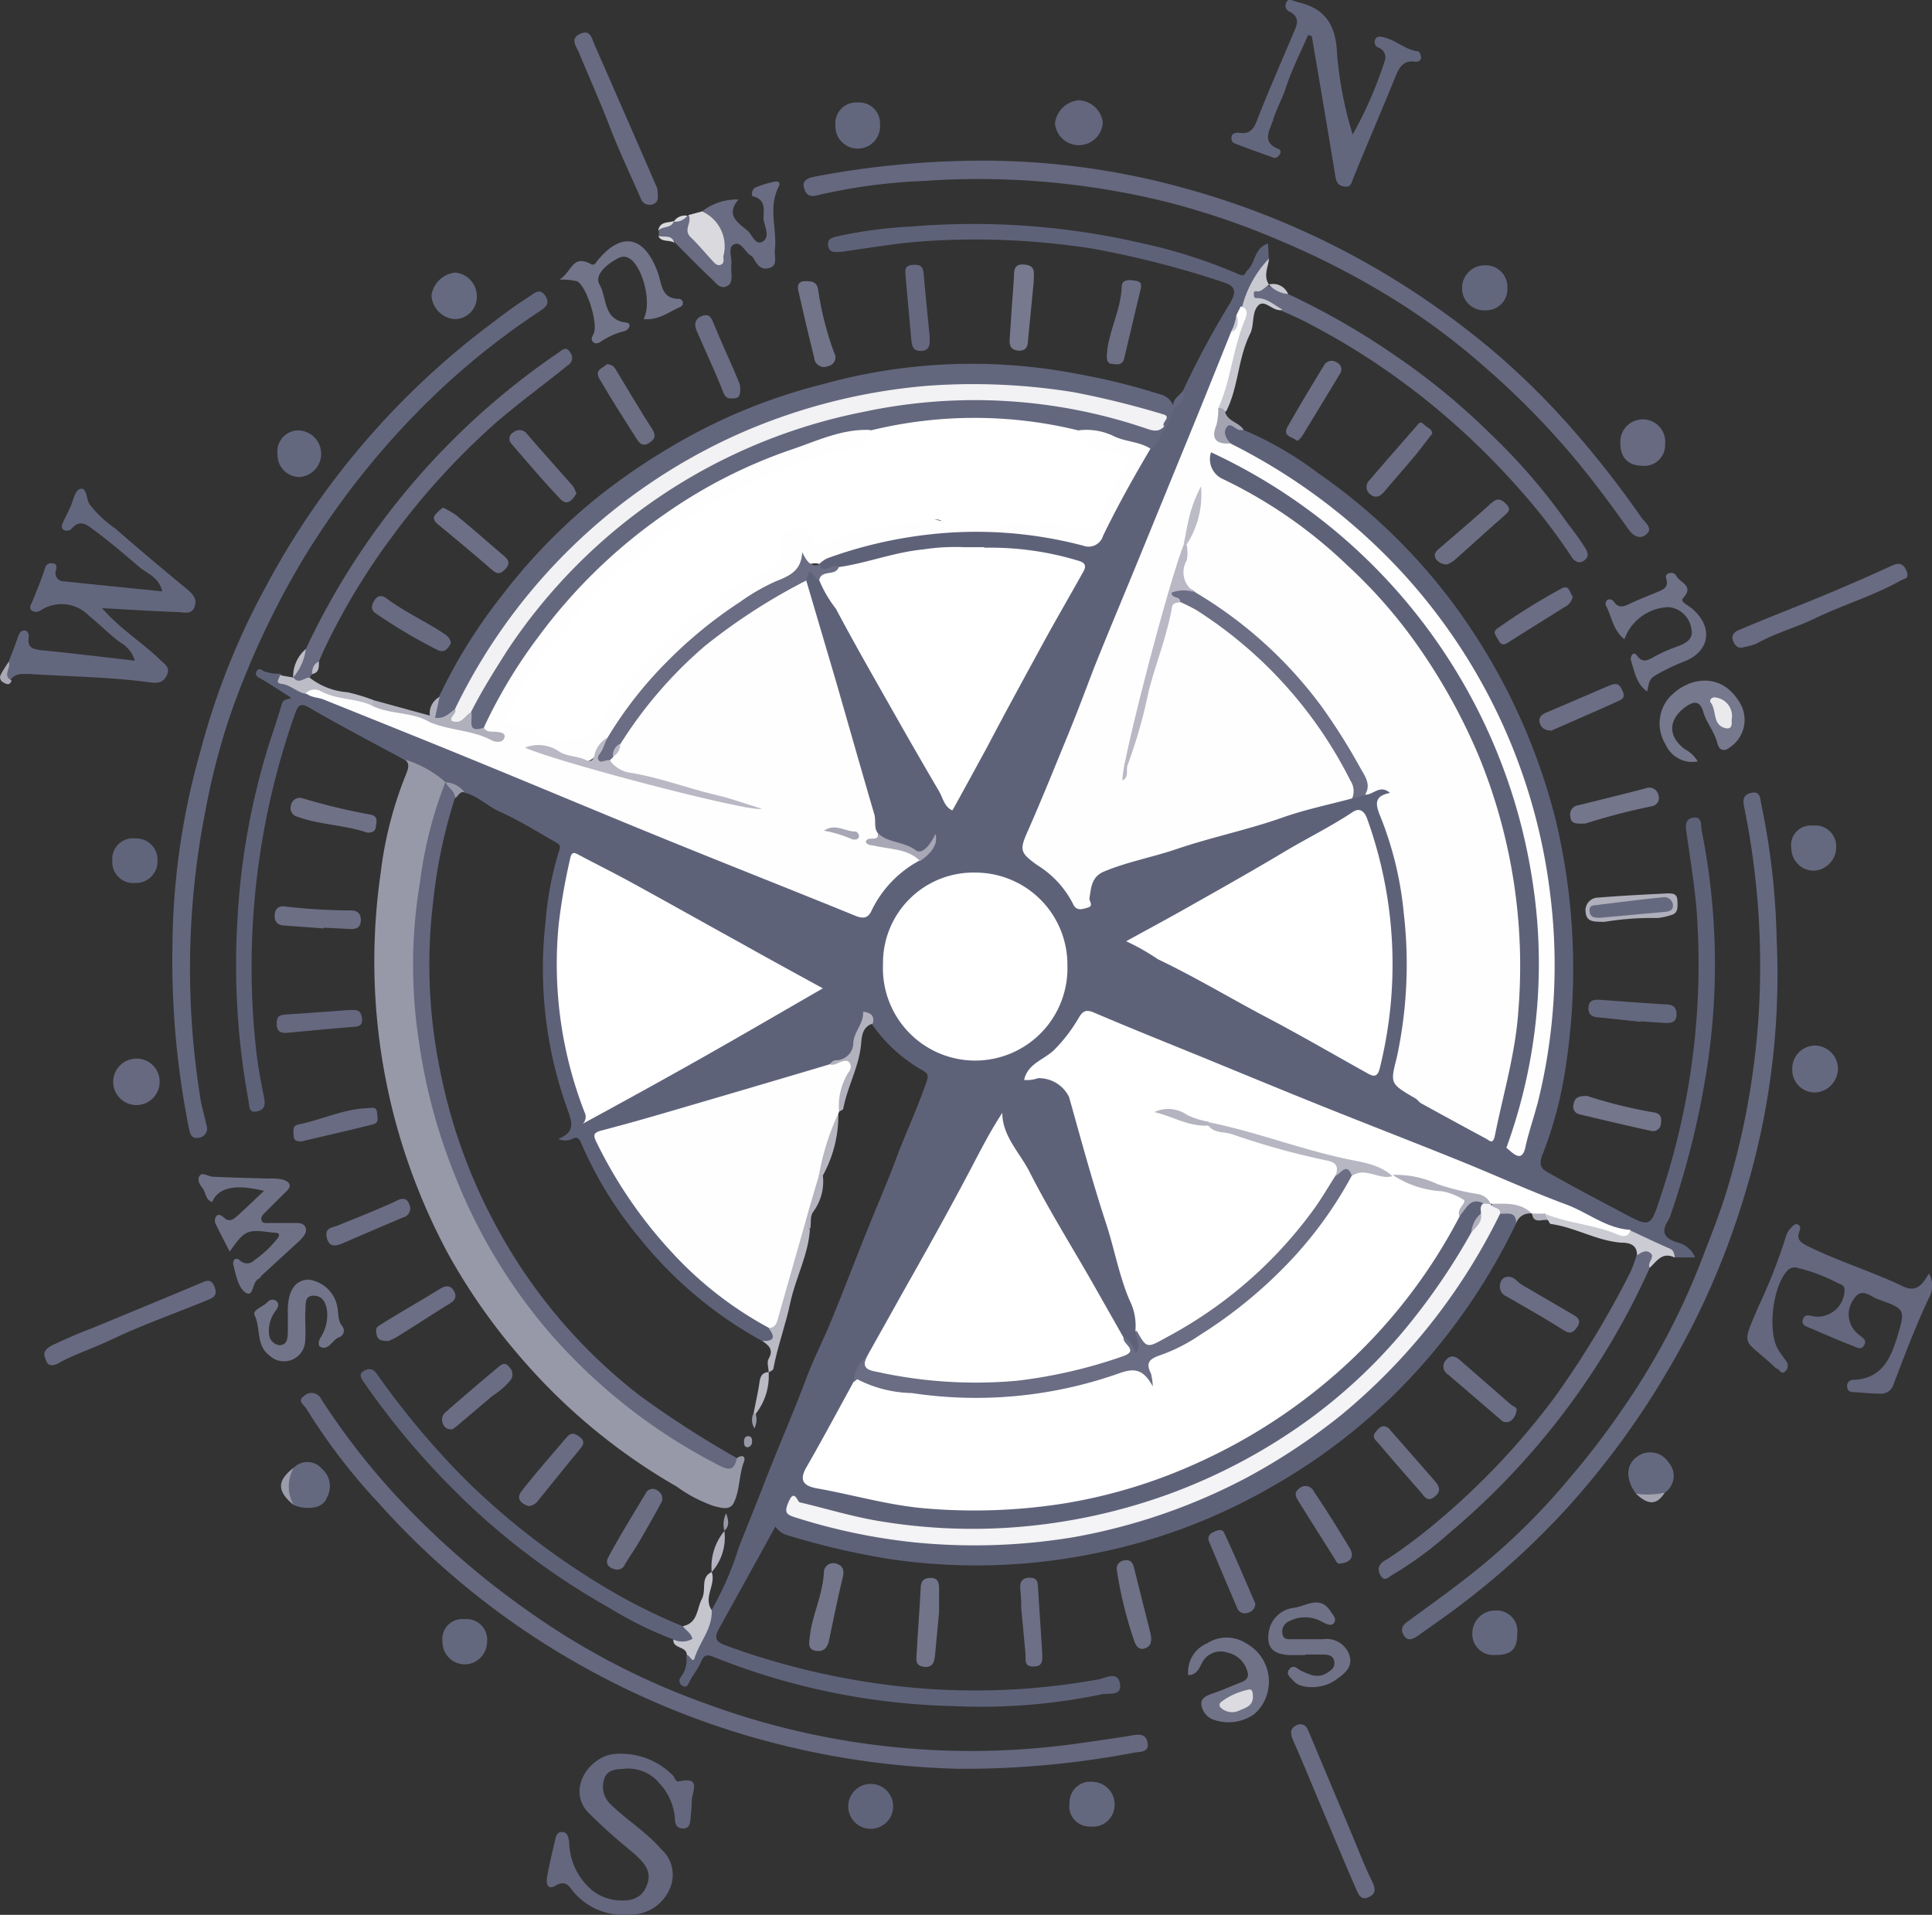 <svg xmlns="http://www.w3.org/2000/svg" viewBox="0 0 152.24 150.89"><rect x="0" y="0" width="152.24" height="150.89" fill="#333333" stroke="none"/><g id="Layer_2" data-name="Layer 2"><g id="Layer_1-2" data-name="Layer 1"><path d="M98,33.88a27.46,27.46,0,0,1,5.85,3.39A45.65,45.65,0,0,1,114.69,47.8a48.56,48.56,0,0,1,7.9,16.82,50.66,50.66,0,0,1,.77,19.54A31,31,0,0,1,121.54,91c-.39,1,.11,1.2.62,1.49,1.89,1.07,3.82,2.08,5.74,3.1,2.15,1.14,2.17,1.13,2.95-1.3a57.45,57.45,0,0,0,2.84-22.57c-.17-2-.49-4-.79-6.06-.08-.55-.14-1.1.47-1.22.8-.17.65.65.72,1a53.74,53.74,0,0,1,.34,19.22,66.33,66.33,0,0,1-2.74,10.94,2.87,2.87,0,0,1-.24.57c-.59.92-.29,1.41.71,1.73a2,2,0,0,1,1.41,1.18H132a16.71,16.71,0,0,0-3.79-1.87c-2-.28-3.67-1.5-5.51-2.23-2.43-1-4.83-2-7.26-2.93-2.79-1.08-5.53-2.27-8.3-3.38-3.54-1.43-7.11-2.78-10.62-4.3-3.23-1.4-6.54-2.61-9.76-4-.5-.22-1.12-.49-1.47.11a10.89,10.89,0,0,1-4,4c.42.39.75.12,1,.21a2.93,2.93,0,0,1,2.37,2c1,3.26,1.89,6.55,2.89,9.8a47.45,47.45,0,0,0,1.78,5.69,7.65,7.65,0,0,1,.51,2.69c0,.16,0,0,0,.12,0,.58.54,1.37-.23,1.66s-.74-.75-1.24-1c-5-7.83-9.54-16.38-9.45-17.6,0-.17-.28,0-.12,0s0,0,0,.08a7.25,7.25,0,0,1-1.17,2.42c-2,3.46-3.81,7-5.73,10.46-1,1.78-2,3.53-2.91,5.36a2.24,2.24,0,0,1-.52.69,3.5,3.5,0,0,0-1,2c-1.06,2-2.13,4-3.24,6-.82,1.45-.71,1.77.89,2a5.23,5.23,0,0,1,1,.21,32.32,32.32,0,0,0,10.94,1.47,42.44,42.44,0,0,0,14-2.5,43.49,43.49,0,0,0,16.76-10.89,45.36,45.36,0,0,0,6.55-9.06,5.8,5.8,0,0,1,.34-.52c.63-.65,1-1.92,2.29-1.07a1.56,1.56,0,0,1-.12.93,8.62,8.62,0,0,0-.77,1.66,40.26,40.26,0,0,1-5.86,8.49,43.64,43.64,0,0,1-9.79,8.22,44.3,44.3,0,0,1-16.93,6.26,51.57,51.57,0,0,1-8.32.43,41.85,41.85,0,0,1-12.77-2.21c-.13.63.3.77.74.89a38.59,38.59,0,0,0,12.25,1.92c2.28-.08,4.56.13,6.85-.16a46.45,46.45,0,0,0,10.25-2.54A45.2,45.2,0,0,0,117,97a3.18,3.18,0,0,1,1.36-1.58c.72-.09,1.43-.16,1.1,1a48.52,48.52,0,0,1-9.13,13,46.62,46.62,0,0,1-10.2,7.78,45.73,45.73,0,0,1-14.29,5.29,46.45,46.45,0,0,1-15.74.36,59.74,59.74,0,0,1-8-1.86,1.68,1.68,0,0,1-1-.7c-1.49,2.71-2.93,5.32-4.38,7.93-.38.68-.52,1.09.49,1.45a58.71,58.71,0,0,0,12,3,54.43,54.43,0,0,0,17.37-.34c.54-.1,1.49-.68,1.67.34s-.89.72-1.43.84a46.49,46.49,0,0,1-11.65.93,54,54,0,0,1-18.9-3.86c-.41-.17-.75-.28-1,.31s-.64,1.05-.93,1.6c-.12.23-.18.5-.5.38a.45.45,0,0,1-.18-.73,2.21,2.21,0,0,0,.42-1.64c.88-.63,1.07-1.68,1.52-2.57.16-.32.15-.72.44-1a24.83,24.83,0,0,0,2.18-5c.58-1.48,1.2-3,1.77-4.45,1.14-3,2.44-5.92,3.57-8.93.59-1.57,1.37-3.06,2-4.62,1.09-2.66,2.1-5.35,3.19-8,.68-1.67,1.4-3.33,2-5,.75-1.91,1.61-3.79,2.28-5.74.16-.46.06-.62-.34-.85a12.18,12.18,0,0,1-4-3.66c-.14-.17-.25-.74-.5-.23-.17.35-.54.6-.54,1.06,0,1.61-1,2.3-2.42,2.63-2.47,1-5.1,1.47-7.61,2.33-2.23.76-4.56,1.21-6.77,2-.89.35-1.87.35-2.78.67-.68.23-1,.42-.54,1.3a33.36,33.36,0,0,0,12.86,13.85,1.63,1.63,0,0,1,.29.23c.26.34.53.74.23,1.11s-.61.17-.92,0a32.18,32.18,0,0,1-9.6-8.08,30.37,30.37,0,0,1-4.58-7.45c-.17-.41-.33-.55-.72-.36a1.2,1.2,0,0,1-1.09,0c1.4-.55,1.06-1.36.68-2.42A32.67,32.67,0,0,1,43,72.55,25.22,25.22,0,0,1,44.07,67c.12-.35,0-.46-.19-.58-1.48-.84-2.93-1.76-4.48-2.45-1-.44-1.74-1.26-2.8-1.51-.45-.22-.94-.35-1.39-.57a1.82,1.82,0,0,1-.31-.16,26.68,26.68,0,0,1-3-1.84c-2.48-1.35-5-2.66-7.43-4.07-.69-.41-.94-.38-1.21.39A59.89,59.89,0,0,0,20.2,82.89c.14,1.19.36,2.38.6,3.55.12.58.09,1-.56,1.14s-.58-.42-.65-.81a58.9,58.9,0,0,1-.88-14.28,56.47,56.47,0,0,1,2.23-13c.39-1.34.88-2.65,1.26-4,.13-.43.48-.35.75-.5-.77-.49-1.54-1-2.29-1.45-.22-.15-.63-.22-.45-.62s.46-.06.67,0a3.37,3.37,0,0,0,1.22.17c.6.71,1.52.86,2.28,1.29,2,.76,3.93,1.55,5.9,2.31,4.63,1.81,9.21,3.73,13.81,5.6,4,1.63,8,3.16,12,4.89,2.23,1,4.52,1.82,6.8,2.71,1.46.57,2.9,1.21,4.38,1.73.62.22,1,.19,1.36-.41a10.14,10.14,0,0,1,3.68-3.62,3.49,3.49,0,0,0,1.14-1,1.26,1.26,0,0,1-2,.28c-.74-.49-1.79-.53-2.47-1.27-1-4.09-2.43-8.08-3.54-12.16a36.34,36.34,0,0,0-1.65-5.45,7.41,7.41,0,0,1-.52-2.29c.32-1.12.32-1.12,1.44-.34,3.53,5.8,6.68,11.83,10.18,17.77a22.11,22.11,0,0,0,2.39-4.12c2.55-4.38,4.87-8.88,7.31-13.32.63-1.14.6-1.24-.66-1.61a21.1,21.1,0,0,0-6.53-.65c-.47,0-.94,0-1.41,0a25.47,25.47,0,0,0-7.9,1.13,8.54,8.54,0,0,1-1.94.38c-.54-.25-1.48.64-1.7-.58a3,3,0,0,1,2.14-1.34,34.93,34.93,0,0,1,17.84-.65c1.68.4,1.71.31,2.56-1.14a58.92,58.92,0,0,1,3.39-5.93,12.26,12.26,0,0,0,1.16-1.62c.37-.53.36-1.27.95-1.67l0,.06a4.12,4.12,0,0,0,.8-1.43,68.71,68.71,0,0,1,3.67-6.81c.57-1,.23-1.35-.59-1.6a75,75,0,0,0-10.29-2.64,59.66,59.66,0,0,0-13.42-.57c-2,.15-3.87.47-5.8.74l-.49.08c-.45,0-1,.17-1.11-.46s.42-.68.88-.79a35,35,0,0,1,5.68-.74A58.87,58.87,0,0,1,90,19.17a40.55,40.55,0,0,1,7.6,2.44c.54.25.5-.14.71-.33.64-.58.49-1.72,1.61-2.09l.06,1.18a33.76,33.76,0,0,0-1.91,3.86,4,4,0,0,1-.34.8,6.13,6.13,0,0,0-.48,1.32c-1.31,3.51-2.77,6.94-4.17,10.41L89.75,45c-1.1,2.72-2.21,5.45-3.3,8.18s-2.32,5.43-3.31,8.2a32.75,32.75,0,0,1-1.67,4c-.79,1.5-.7,1.79.63,2.74a9.32,9.32,0,0,1,2.39,2.34c.2.32.4.64.86.66.35-.16.17-.51.21-.76A3,3,0,0,1,88,67.9q6.83-1.94,13.62-4c1.57-.48,3.16-.95,4.77-1.36a8.41,8.41,0,0,0,1.11-.23,3.35,3.35,0,0,0,.94-.31c.37-.12.77-.2,1,.15s-.07.6-.3.84c-.41.41-.22.86-.06,1.28a34.48,34.48,0,0,1,1.92,14.49,22.06,22.06,0,0,1-.81,5.41c-.3.93,0,1.43.89,1.87,1.82.91,3.64,1.81,5.37,2.89.66.42,1,.43,1.18-.42a48.66,48.66,0,0,0,1.73-10.93,50.38,50.38,0,0,0-.38-8,42.42,42.42,0,0,0-2.62-9.47A43.32,43.32,0,0,0,99.34,39.71a13.88,13.88,0,0,0-2.73-1.49,2.32,2.32,0,0,1-1.52-1.84.81.81,0,0,1,.3-.89c.3-.22.54,0,.79.13a44.93,44.93,0,0,1,22.06,23.29,45.39,45.39,0,0,1,3.27,19.78,44.59,44.59,0,0,1-1.94,10.65,7.55,7.55,0,0,1-.52,1c.74.42.87-.11,1-.6a50.57,50.57,0,0,0,1.79-8,44.53,44.53,0,0,0-.43-13.92A48.27,48.27,0,0,0,117,55.08a45.74,45.74,0,0,0-8.83-11.85,41.19,41.19,0,0,0-9.42-6.89,14.39,14.39,0,0,1-2-1.24,1.8,1.8,0,0,1-.38-.49,1,1,0,0,1,.09-1.17c.36-.37.68,0,1,.15S97.84,33.8,98,33.88Z" style="fill:#5e6279"/><path d="M31.93,59.86a8.68,8.68,0,0,1,3.19,1.79,2.8,2.8,0,0,1-.2,1.59,41.17,41.17,0,0,0-1.17,21,43.12,43.12,0,0,0,17.11,27.19,34.88,34.88,0,0,0,5.47,3.47,1.54,1.54,0,0,0,1.74,0c.4-.3.72-.14.55.29-.4,1.06-.31,2.25-.81,3.25-.31.61-1,.37-1.54.24a10.91,10.91,0,0,1-2.93-1.53,47.11,47.11,0,0,1-12.09-9.93,48,48,0,0,1-5.91-8.37,49.18,49.18,0,0,1-4-9.84A48.6,48.6,0,0,1,30,68.77,30.29,30.29,0,0,1,32,61C32.18,60.54,32.3,60.2,31.93,59.86Z" style="fill:#9899a8"/><path d="M76.86,12.66A59.45,59.45,0,0,1,93.23,14.8a63.35,63.35,0,0,1,14.44,5.92,65,65,0,0,1,10.07,7,60,60,0,0,1,5.91,5.81,78.34,78.34,0,0,1,5.72,7.29c.26.36.91.8.38,1.27s-1.08.13-1.45-.41c-1.48-2.09-3-4.13-4.68-6.1a64.2,64.2,0,0,0-6.74-6.76A52.87,52.87,0,0,0,110,23.69a63.48,63.48,0,0,0-9-4.67A61.21,61.21,0,0,0,92,15.93a61.87,61.87,0,0,0-19.23-1.67,44.47,44.47,0,0,0-8.37,1.13c-.69.18-.93-.13-1.06-.65s.35-.72.8-.81A70.84,70.84,0,0,1,76.86,12.66Z" style="fill:#65687f"/><path d="M75.5,139.38a64.87,64.87,0,0,1-14.4-2,63.14,63.14,0,0,1-15.33-6.15A61.94,61.94,0,0,1,29.9,118.51,47,47,0,0,1,24.14,111c-.18-.31-.76-.6-.18-1a.85.85,0,0,1,1.36.26,55.92,55.92,0,0,0,6.86,8.63A65.85,65.85,0,0,0,41.69,127a57.37,57.37,0,0,0,13.84,7.21,60.36,60.36,0,0,0,29,3.23c1.52-.21,3-.42,4.55-.67.58-.1,1.16-.21,1.33.47.23.88-.63.79-1,.86A71.59,71.59,0,0,1,75.5,139.38Z" style="fill:#65687f"/><path d="M140,74.07a59.33,59.33,0,0,1-2.66,20.53,62.09,62.09,0,0,1-5.75,13.11A65.15,65.15,0,0,1,123.33,119a62.6,62.6,0,0,1-10,8.76l-1.62,1.15c-.36.25-.77.44-1.06,0s-.23-.77.28-1.14c2.3-1.68,4.63-3.33,6.78-5.2a52.23,52.23,0,0,0,5.81-5.9,66,66,0,0,0,4.52-5.91A55.73,55.73,0,0,0,134,99.5c.69-1.8,1.42-3.6,2-5.45a60.82,60.82,0,0,0,2.62-14.77,62.69,62.69,0,0,0-1.17-15.64c-.1-.49-.18-1,.54-1.16s.7.4.78.82A57.22,57.22,0,0,1,140,74.07Z" style="fill:#65697f"/><path d="M92.49,32.08a6,6,0,0,1-.72,1.83.77.77,0,0,1-.22-.31c-.13-.59-.63-.72-1.11-.88a47.17,47.17,0,0,0-10-2,45.43,45.43,0,0,0-24.76,5.1A43.84,43.84,0,0,0,41.07,48a46.44,46.44,0,0,0-4.58,7.26A4.44,4.44,0,0,1,36,56c-.51.46-1.13,1.17-1.76.63s.1-1.19.37-1.76a41.41,41.41,0,0,1,4.88-7.86,45.25,45.25,0,0,1,7.27-7.56,48.89,48.89,0,0,1,6-4.17,44.34,44.34,0,0,1,12.06-5,43.75,43.75,0,0,1,19.84-.86,51.76,51.76,0,0,1,6.74,1.65A1.45,1.45,0,0,1,92.49,32.08Z" style="fill:#63677e"/><path d="M13.59,74.64A57.31,57.31,0,0,1,15.8,59.17,57.77,57.77,0,0,1,21.07,46,62.72,62.72,0,0,1,38.24,25.86c1.12-.85,2.23-1.71,3.42-2.46.39-.25.92-.82,1.36,0,.35.62-.17.91-.58,1.18a58.74,58.74,0,0,0-9.55,7.89,64.13,64.13,0,0,0-8.84,11.31,66.91,66.91,0,0,0-6,12.83,55.92,55.92,0,0,0-1.87,7.31,64.33,64.33,0,0,0-.42,22.44c.1.77.35,1.53.51,2.3a.74.74,0,0,1-.66,1c-.58.08-.63-.36-.73-.79A66.83,66.83,0,0,1,13.59,74.64Z" style="fill:#63677e"/><path d="M58.07,114.9c-.21.83-.44,1.07-1.41.57a44.41,44.41,0,0,1-13.82-11,43.44,43.44,0,0,1-7.08-12.06A45.16,45.16,0,0,1,33,82a39.54,39.54,0,0,1,.1-12.52,32.6,32.6,0,0,1,2-7.85h0c.39.34,1.14.45.75,1.25A40.31,40.31,0,0,0,34.14,71a41.22,41.22,0,0,0,.5,13.15,43.19,43.19,0,0,0,4.49,12.52,42.14,42.14,0,0,0,11.19,13.23A78.17,78.17,0,0,0,58.07,114.9Z" style="fill:#64677e"/><path d="M.68,52.15c.25-.65.51-1.3.75-2,.1-.25.21-.48.5-.47s.36.33.33.56c-.11.83.36.91,1,1,2.44.23,4.87.54,7.37.82a2.51,2.51,0,0,0-1.17-1.45C8.63,50,7.87,49.21,7,48.51a3,3,0,0,0-3.74-.45.67.67,0,0,1-.7.09c-.36-.22-.1-.51,0-.77.35-.88.72-1.76,1-2.64a.48.48,0,0,1,.57-.35c.38,0,.33.32.28.56a.64.64,0,0,0,.63.86c2.54.27,5.08.52,7.75.79-.26-1.09-1.17-1.4-1.74-1.86-1.18-1-2.33-2-3.56-2.91-.6-.44-1.17-1-1.88-.13a.55.55,0,0,1-.56.07c-.29-.15-.16-.43-.06-.66.2-.45.45-.88.63-1.34s.34-1.24.78-1.26.4.79.64,1.2a8.79,8.79,0,0,0,2.05,1.94c1.87,1.64,3.78,3.23,5.7,4.82.45.38.76.75.53,1.37s-.84.41-1.28.39c-1.93-.07-3.86-.19-6-.31,1.45,1.66,3.17,2.71,4.59,4.08.37.37.8.58.52,1.2s-.75.65-1.34.57c-3.13-.43-6.29-.45-9.44-.66-.58,0-1.19-.1-1.57.51C.31,53.32.31,53.32.68,52.15Z" style="fill:#63677e"/><path d="M103.08,2.75c-.6,1.39-1.3,2.75-1.76,4.18-.29.87-.74,1.66-1,2.51s-.93,1.74.39,2.29a.26.26,0,0,1,.15.4c-.1.2-.31.36-.49.3-1-.36-2.09-.74-3.12-1.15-.2-.08-.24-.34-.2-.55s.37-.31.59-.27c.81.14,1.14-.25,1.42-1,.94-2.41,2-4.79,3-7.18.25-.6.2-1-.41-1.35a.51.51,0,0,1-.3-.71c.18-.42.49-.15.75-.11l.11.05c2.23.48,3.07,1.83,3.15,4.12a29.91,29.91,0,0,0,1.23,6.32,31.72,31.72,0,0,0,2.51-5.75.82.82,0,0,0-.51-1.11.47.47,0,0,1-.22-.64c.13-.28.43-.22.66-.16,1,.23,1.72,1,2.72,1.11.11,0,.23.34.23.52s-.23.32-.45.29c-.94-.14-1.27.44-1.58,1.2-1.08,2.67-2.23,5.31-3.32,8-.15.36-.17.72-.7.64s-.63-.38-.71-.85c-.6-3.67-1.23-7.34-1.85-11Z" style="fill:#63677e"/><path d="M152,100.35a1.93,1.93,0,0,1,0,1.92c-1.06,2.23-1.92,4.54-2.8,6.84a1,1,0,0,1-1,.71c-.7,0-1.41-.08-2.11-.12-.27,0-.51-.08-.53-.4a.47.47,0,0,1,.5-.57c2.16-.08,2.9-1.6,3.43-3.35.66-2.18.68-2.23-1.51-3-.57-.2-1.31-1-1.91,0a2,2,0,0,0,.38,2.77c.29.24.69.41.44.86s-.69.1-1,0c-1.11-.42-2.19-.91-3.28-1.37-.32-.13-.69-.25-.54-.68s.49-.3.84-.23a2.13,2.13,0,0,0,2.44-2.1c0-.4-.37-.43-.59-.55a13.18,13.18,0,0,0-3-1.14.81.81,0,0,0-.9.17c-1.16,1.19-1.6,4.79-.75,6.22.19.32.42.61.64.92a.6.6,0,0,1-.06.8c-.34.34-.46-.17-.71-.22a.23.23,0,0,1-.1-.07c-2.51-2.4-2.75-1.45-1.3-4.84a43,43,0,0,0,2.16-5.52,1.62,1.62,0,0,1,.37-.63c.12-.14.34-.34.47-.31.28.06.33.3.21.59-.23.6.07.84.61,1.12,2.43,1.21,5.05,2,7.48,3.16C151,101.89,151.46,101.26,152,100.35Z" style="fill:#64677e"/><path d="M49.13,150.89a5.1,5.1,0,0,1-4-1.89c-.3-.41-.6-.85-1.32-.43s-.79-.2-.69-.72c.17-.94.39-1.87.61-2.79.07-.31.12-.71.57-.7s.49.44.55.81a5.1,5.1,0,0,0,1.72,3.71,3.69,3.69,0,0,0,1.77.82c1.09.15,2.15.07,2.62-1.11s-.24-1.82-1-2.54a44,44,0,0,1-3.68-3.3c-1.61-1.84.23-4.41,2.18-4.54A5.76,5.76,0,0,1,53,139.88c.18.16.2.55.51.49,1.82-.4,1,.81,1,1.58,0,.46-.06.91-.1,1.37s-.12.78-.62.76-.61-.39-.61-.8a4.56,4.56,0,0,0-1.22-2.76A3.19,3.19,0,0,0,49,139.4c-.52,0-1.22.11-1.4.82a1.89,1.89,0,0,0,.5,1.94c1.27,1.25,2.81,2.18,4,3.55a2.7,2.7,0,0,1,.66,3.16,3.35,3.35,0,0,1-3,2C49.55,150.9,49.34,150.89,49.13,150.89Z" style="fill:#64677e"/><path d="M101.5,23.17a58.22,58.22,0,0,1,8.66,5,53.37,53.37,0,0,1,7.27,6,47.44,47.44,0,0,1,6.14,7.13,22.17,22.17,0,0,1,1.37,1.92c.22.41.27.64-.1.94s-.78.09-1-.27a45.63,45.63,0,0,0-4.08-5.31,59.13,59.13,0,0,0-6.19-6.07,56.56,56.56,0,0,0-10.41-7c-.69-.38-1.42-.68-2.12-1-.73-.14-1.29-.76-2.09-.7-.3,0-.38-.29-.38-.55s.09-.55.42-.46.6-.49,1-.25h0A5.61,5.61,0,0,1,101.5,23.17Z" style="fill:#676a81"/><path d="M130,99.9a58.66,58.66,0,0,1-15.85,20.95,28.7,28.7,0,0,1-4.38,3.22c-.35.19-.68.63-1,.05s0-1,.5-1.23a41.14,41.14,0,0,0,4-3,57.83,57.83,0,0,0,9.26-9.82,74.61,74.61,0,0,0,5.95-9.84,11.36,11.36,0,0,0,.47-1.27.68.68,0,0,1,1.06-.39C130.69,99,130.12,99.44,130,99.9Z" style="fill:#676a80"/><path d="M24.1,51.14A58,58,0,0,1,44,27.79c.28-.2.63-.56.94,0a.67.67,0,0,1-.2,1c-2,1.62-4.14,3.16-6.09,4.9A57.28,57.28,0,0,0,31,42.15,52.68,52.68,0,0,0,25.63,51c-.18.37-.34.75-.5,1.13s-.2.73-.54,1l-.2.28c-.43.38-.85.83-1.26,0h0A22.43,22.43,0,0,1,24.1,51.14Z" style="fill:#676a80"/><path d="M53.06,129.19a29.75,29.75,0,0,1-5.06-2.5A56.08,56.08,0,0,1,35.36,117a60.74,60.74,0,0,1-6.63-8c-.24-.34-.55-.74,0-1,.39-.21.69-.14,1,.31a64.63,64.63,0,0,0,6.85,8.19,57.91,57.91,0,0,0,9.58,7.64,45.92,45.92,0,0,0,7.62,4c.43.26,1.16.49.79,1.1S53.56,129.7,53.06,129.19Z" style="fill:#5e6279"/><path d="M18.1,98.62c-.37-.72-.73-1.39-1.06-2.09a.62.62,0,0,1,0-.7c.23-.23.45,0,.63.13.38.36.7.14,1-.12.71-.64,1.39-1.29,2.13-2-2.27-.56-3.59-.27-4.08.87-.55-.15-.48-.73-.75-1.07s-.45-.71-.23-1,.65.06,1,.08c1.45.08,2.91.1,4.36.15a5.1,5.1,0,0,1,1.11.06c.63.17.86.51.3,1L21,95.43c-.2.2-.48.42-.39.73s.5.2.76.21c.62,0,1.24,0,1.87,0,.32,0,.71,0,.84.37s-.15.69-.44,1c-1,.91-2,1.83-3,2.75-.09.09-.15.23-.25.28-.54.23-.39,1.46-1,1.11s-.79-1.4-1-2.19c-.08-.33.13-.67.48-.4a.81.81,0,0,0,1.19,0,8.47,8.47,0,0,0,1.86-1.77c.26-.43-.26-.37-.51-.4C19.47,96.85,19.28,96.94,18.1,98.62Z" style="fill:#6f7287"/><path d="M55.32,16.66a4.45,4.45,0,0,1,2.88-.94c-1.08,1.25,0,1.85.71,2.46.37.32.61,1.19,1.18.86s.23-1.08.1-1.61.36-1.65-.83-1.95c-.19,0-.14-.57.18-.71A8.57,8.57,0,0,1,61,14.32c.26-.06.55,0,.36.4-.85,1.63-.11,3.35-.3,5-.06.5.27,1.19-.44,1.4s-1-.35-1.26-.79a.62.62,0,0,0-.18-.18c-.48-.27-.76-1.14-1.32-.9s-.15,1.05-.23,1.6a4.17,4.17,0,0,0,0,.5c0,.44.13,1-.39,1.22s-.84-.29-1.14-.57c-1-.93-1.95-1.92-2.91-2.88-.27-.54-.93-.17-1.27-.55v-.4c.23-.55.91-.38,1.24-.77h0L54.16,17h.11A6.1,6.1,0,0,0,56.5,20.3c.54-1.39.39-1.94-.72-2.85C55.53,17.24,55.21,17.08,55.32,16.66Z" style="fill:#696c82"/><path d="M50.71,25.14c.66-1.18,0-3.91-1-4.7-.58-.44-1-.1-1.47.18-.64.42-1.37,1.14-1,1.8.6,1,.26,2.81,2.13,3,.38.05.28.52-.16.67a5.94,5.94,0,0,0-1.81.79c-.17.13-.46.29-.67.06s-.05-.43.06-.67c.35-.82-.58-3.76-1.33-4.11a5,5,0,0,0-1.38-.12c1-.62,1-2,2.45-1.25a.28.28,0,0,0,.42-.08,3.25,3.25,0,0,1,.23-.29c1.75-2.09,3.6-1.95,4.68,1.13.29.83.26,2,1.63,2a.33.33,0,0,1,.13.63C52.69,24.59,51.85,25.27,50.71,25.14Z" style="fill:#727489"/><path d="M128,50.37c-.94-.75-1-1.85-1.47-2.67a.43.43,0,0,1,.12-.42.39.39,0,0,1,.54.16c.4.55.83.33,1.31.1.67-.32,1.37-.58,2.05-.87.42-.18.91-.32.78-.94-.05-.21-.13-.42.12-.53a.48.48,0,0,1,.65.19c.27.54,1.45.76.51,1.76-.25.27.46.57.75.83,1.69,1.47,1.36,3.4-.69,4.16a15.68,15.68,0,0,0-1.67.77c-1,.53-1,.54-1.2,1.58-.88-.61-1-1.61-1.29-2.47a.55.55,0,0,1,.12-.45c.15-.16.3,0,.39.12.4.55.8.36,1.28.09a11.65,11.65,0,0,1,1.8-.81c.7-.26,1.4-.58,1.17-1.46a2,2,0,0,0-1.79-1.67A3.84,3.84,0,0,0,128,50.37Z" style="fill:#6f7187"/><path d="M150.28,45.12c.13.51-.24.47-.48.61-2.16,1.22-4.55,1.92-6.78,3-1.52.73-3.17,1.17-4.63,2a5.51,5.51,0,0,1-.95.26c-.47.16-.72-.11-.87-.47s0-.71.45-.87c2.32-1,4.64-1.87,6.95-2.84q2.59-1.08,5.16-2.26C149.86,44.23,150.1,44.62,150.28,45.12Z" style="fill:#686b81"/><path d="M102.34,135.88c.52-.06.64.23.78.56,1.12,2.69,2.26,5.37,3.39,8.06.53,1.25,1,2.53,1.61,3.75.26.54.34.94-.24,1.23s-.81-.11-1-.58c-1-2.27-1.92-4.53-2.88-6.8-.71-1.68-1.39-3.36-2.12-5C101.58,136.41,101.78,136.05,102.34,135.88Z" style="fill:#686b82"/><path d="M51.8,15c.11.73,0,1-.41,1.11a.73.73,0,0,1-.9-.48c-.83-1.89-1.72-3.76-2.46-5.69s-1.61-3.86-2.41-5.79c-.2-.49-.74-1.1.09-1.48s.93.38,1.15.88q2.46,5.6,4.89,11.19C51.83,14.9,51.83,15.12,51.8,15Z" style="fill:#676a81"/><path d="M4.34,107.54c-.61.16-.66-.23-.78-.53-.23-.54.18-.79.54-1,1.07-.5,2.18-1,3.28-1.4,2.78-1.16,5.56-2.29,8.33-3.46.51-.22.91-.46,1.19.24s-.1.87-.56,1.06c-2.61,1.07-5.28,2-7.84,3.24-1.23.57-2.52,1-3.71,1.62C4.61,107.45,4.41,107.51,4.34,107.54Z" style="fill:#676a81"/><path d="M24.05,104.25a10.43,10.43,0,0,1,0,1.37,1.67,1.67,0,0,1-2.82,1.19c-1.07-.79-.67-2.15-1.17-3.18-.19-.39.63-.65,1-1a.5.5,0,0,1,.77-.06c.18.22.07.46-.08.68a2.6,2.6,0,0,0-.55,1.86A.94.94,0,0,0,22,106c.61,0,.67-.5.68-1s0-1.16,0-1.74c0-1.54.57-2.37,1.58-2.43a2.63,2.63,0,0,1,2.33,2.2c.1.52,0,1,.41,1.52a.55.55,0,0,1-.29.83c-.51.2-.73.91-1.31.81-.39-.07-.33-.47-.13-.81a3.28,3.28,0,0,0,.51-2c-.07-.68-.34-1.29-1.09-1.28s-.57.75-.63,1.24a8.42,8.42,0,0,0,0,.87Z" style="fill:#727489"/><path d="M102.88,130.42c-.42,0-.83,0-1.25,0-1.38-.06-1.9-.66-1.62-2a2.26,2.26,0,0,1,2-1.73c.93-.15,2-1,2.84.28.17.29.48.53.29.88s-.63.11-.87,0a2.72,2.72,0,0,0-2.72-.08.88.88,0,0,0-.49,1c.08.46.49.39.8.4.79,0,1.58,0,2.37,0a1.9,1.9,0,0,1,2.09,1.22c.35,1-.44,1.54-1.09,2-1,.73-2.75.73-3.3.07-.23-.28-.66-.53-.32-.94s.62,0,.89.12c.69.32,1.34.66,2.11.16.33-.22.59-.41.53-.87s-.43-.54-.82-.55h-1.49Z" style="fill:#6f7187"/><path d="M133.78,60a2.3,2.3,0,0,1-2.54-1.35A3.14,3.14,0,0,1,131.5,55c1.54-1.71,4.1-2,5.48.2a2.6,2.6,0,0,1-.57,3.62c-.6.5-.95.28-1.09-.28-.23-.9-.86-1.59-1.11-2.46s-.74-.84-1.37-.39c-1.4,1-1.43,2.34-.07,3.35A2.59,2.59,0,0,1,133.78,60Z" style="fill:#76788d"/><path d="M93.63,132a2.46,2.46,0,0,1,1.49-2.51,2.84,2.84,0,0,1,3.07,0,3.43,3.43,0,0,1,.65,5.58,3.52,3.52,0,0,1-3.39.37,1.48,1.48,0,0,1-.79-1.2c0-.49.52-.67,1-.83.74-.26,1.45-.58,2.18-.86.36-.14.59-.42.47-.77a2.06,2.06,0,0,0-1.6-1.56,1.64,1.64,0,0,0-2,.83C94.49,131.48,94.27,132,93.63,132Z" style="fill:#707288"/><path d="M12.58,85.26a1.83,1.83,0,1,1-1.9-1.84A1.81,1.81,0,0,1,12.58,85.26Z" style="fill:#666980"/><path d="M144.83,84.18a1.9,1.9,0,0,1-1.72,1.9,1.77,1.77,0,0,1-1.88-1.85A1.81,1.81,0,0,1,143,82.39,1.84,1.84,0,0,1,144.83,84.18Z" style="fill:#656980"/><path d="M37.57,23.3a1.74,1.74,0,0,1-1.85,1.84A2,2,0,0,1,34,23.28a2.12,2.12,0,0,1,1.85-1.8A1.86,1.86,0,0,1,37.57,23.3Z" style="fill:#666a80"/><path d="M85,7.9A2,2,0,0,1,86.9,9.65a1.89,1.89,0,0,1-3.77.07A2.08,2.08,0,0,1,85,7.9Z" style="fill:#63667d"/><path d="M21.87,35.77a1.65,1.65,0,0,1,1.7-1.85,1.84,1.84,0,0,1,.06,3.67A1.74,1.74,0,0,1,21.87,35.77Z" style="fill:#64687f"/><path d="M125.06,86.36a37.82,37.82,0,0,0,5.34,1.31c.5.11.53.46.48.85a.62.62,0,0,1-.79.59c-1.89-.41-3.77-.86-5.66-1.31A.62.62,0,0,1,124,87C124.11,86.36,124.57,86.37,125.06,86.36Z" style="fill:#74768b"/><path d="M119.56,128.71c0,1.26-.48,1.71-1.75,1.7a1.65,1.65,0,0,1-1.79-1.74,1.79,1.79,0,0,1,1.81-1.76A1.62,1.62,0,0,1,119.56,128.71Z" style="fill:#64687e"/><path d="M127.68,34.85a1.77,1.77,0,1,1,3.53.15,1.64,1.64,0,0,1-1.85,1.7C128.24,36.68,127.66,36,127.68,34.85Z" style="fill:#676a81"/><path d="M81.45,22.29,81,26.89c0,.49-.24.79-.77.74s-.71-.36-.67-.84c.11-1.65.21-3.3.34-4.94,0-.54,0-1.1.86-1S81.47,21.43,81.45,22.29Z" style="fill:#77798e"/><path d="M74,127c-.09,1-.2,2.2-.32,3.44-.06.52-.18,1-.89.9s-.58-.59-.56-1c.09-1.74.23-3.47.32-5.21,0-.59.31-.82.86-.79s.59.46.59.89Z" style="fill:#72748a"/><path d="M124.91,64.9c-.69,0-1.12.06-1.17-.57a.73.73,0,0,1,.65-.88c1.77-.44,3.53-.87,5.29-1.33a.73.73,0,0,1,1,.54.65.65,0,0,1-.51.87A50.48,50.48,0,0,0,124.91,64.9Z" style="fill:#74768b"/><path d="M85.93,143.93a1.6,1.6,0,0,1-1.65-1.86,1.63,1.63,0,0,1,1.85-1.66,1.78,1.78,0,0,1,1.7,1.88A1.71,1.71,0,0,1,85.93,143.93Z" style="fill:#64687e"/><path d="M63.57,22.16c.47,0,.78.09.89.61a24.59,24.59,0,0,0,1.26,5,.71.71,0,0,1-.46,1.08.78.78,0,0,1-1.1-.66c-.44-1.75-.85-3.51-1.25-5.28C62.79,22.39,63,22.12,63.57,22.16Z" style="fill:#727489"/><path d="M67.61,8.08a1.63,1.63,0,0,1,1.73,1.7,1.76,1.76,0,1,1-3.51.09A1.64,1.64,0,0,1,67.61,8.08Z" style="fill:#63677e"/><path d="M117.1,24.45a1.74,1.74,0,0,1-1.89-1.7A1.78,1.78,0,0,1,117,20.91a1.7,1.7,0,0,1,1.78,1.8A1.66,1.66,0,0,1,117.1,24.45Z" style="fill:#63677e"/><path d="M8.85,67.79a1.63,1.63,0,0,1,1.84-1.72,1.67,1.67,0,0,1,1.72,1.72,1.7,1.7,0,0,1-1.78,1.79A1.66,1.66,0,0,1,8.85,67.79Z" style="fill:#61657c"/><path d="M34.87,129.36a1.57,1.57,0,0,1,1.75-1.77,1.62,1.62,0,0,1,1.76,1.8,1.78,1.78,0,0,1-1.72,1.76A1.76,1.76,0,0,1,34.87,129.36Z" style="fill:#64687e"/><path d="M114.06,44.47a1,1,0,0,1-.93-.46c-.19-.38.06-.6.33-.83,1.35-1.16,2.7-2.31,4-3.49.46-.41.72-.46,1.2,0s.18.67-.18,1c-1.31,1.14-2.58,2.31-3.88,3.46A3.08,3.08,0,0,1,114.06,44.47Z" style="fill:#6c6e84"/><path d="M32.32,95.12a.74.74,0,0,1-.58.82c-1.55.66-3.1,1.32-4.66,2-.49.2-1.09.45-1.31-.35s.31-.84.79-1c1.53-.62,3.06-1.22,4.55-1.9C31.89,94.24,32.18,94.53,32.32,95.12Z" style="fill:#6b6d84"/><path d="M47.81,28.7c.53,0,.67.35.84.63.9,1.48,1.78,3,2.72,4.44.3.48.31.79-.2,1.12s-.77.06-1-.3c-1-1.57-2-3.14-2.93-4.73C46.79,29.1,47.58,29,47.81,28.7Z" style="fill:#6c6e84"/><path d="M23.82,62.9a50.27,50.27,0,0,0,5.42,1.3c.6.13.41.64.37,1s-.47.48-.76.38c-1.77-.58-3.66-.59-5.41-1.22a.69.69,0,0,1-.52-.85A.7.7,0,0,1,23.82,62.9Z" style="fill:#6f7187"/><path d="M119.5,111.09a1.12,1.12,0,0,1-.47.88.61.61,0,0,1-.79-.11c-1.38-1.18-2.75-2.37-4.14-3.55a.74.74,0,0,1-.12-1.18c.35-.4.74-.24,1.08.06l4,3.49C119.27,110.83,119.55,110.92,119.5,111.09Z" style="fill:#6a6d83"/><path d="M90.67,128.77c.13.73-.07,1-.48,1.13s-.65-.16-.8-.55A32.38,32.38,0,0,1,88,123.7a.64.64,0,0,1,.54-.73c.45-.12.7.09.81.53C89.81,125.35,90.28,127.2,90.67,128.77Z" style="fill:#6f7187"/><path d="M142.84,65.06a1.64,1.64,0,0,1,1.85,1.71,1.85,1.85,0,0,1-1.8,1.84,1.77,1.77,0,0,1-1.73-1.74A1.54,1.54,0,0,1,142.84,65.06Z" style="fill:#65697f"/><path d="M112.86,34.17c-.47.6-.93,1.22-1.42,1.81-.77.92-1.56,1.81-2.33,2.73-.3.35-.63.59-1.06.3a.74.74,0,0,1-.12-1.19c1.2-1.41,2.42-2.79,3.64-4.19.18-.2.3-.52.64-.18S112.81,33.74,112.86,34.17Z" style="fill:#6a6d83"/><path d="M34.91,40a7.51,7.51,0,0,1,1,.57c1.24,1,2.46,2.09,3.69,3.14.37.31.71.61.23,1.12s-.72.37-1.15,0c-1.37-1.2-2.78-2.36-4.18-3.52-.25-.21-.42-.45-.22-.73A3.15,3.15,0,0,1,34.91,40Z" style="fill:#6c6f85"/><path d="M45.42,38.89c-.31.48-.67,1-1.23.47-1.36-1.43-2.64-2.94-3.93-4.44a.57.57,0,0,1,.21-.86.74.74,0,0,1,1.08.16c1.18,1.38,2.4,2.72,3.6,4.09A2.62,2.62,0,0,1,45.42,38.89Z" style="fill:#6b6d84"/><path d="M63.81,129c.15-1.62,1-3.24,1.11-5.05a.74.74,0,0,1,1-.73c.51.16.62.52.49,1.07-.4,1.64-.73,3.3-1.08,4.95-.12.55-.36.93-1,.85S63.73,129.58,63.81,129Z" style="fill:#73758a"/><path d="M68.61,140.57a1.77,1.77,0,0,1,0,3.54,1.77,1.77,0,0,1,0-3.54Z" style="fill:#60647b"/><path d="M129.31,80.52,126,80.17c-.5,0-.9-.22-.83-.83s.55-.58,1-.55c1.64.13,3.29.24,4.94.35.52,0,1,.06,1,.79s-.56.7-1.07.67-1.15-.08-1.73-.12Z" style="fill:#64687f"/><path d="M118.89,100.61c.41,0,.68.4,1,.61l3.82,2.23c.42.24,1,.48.57,1.12s-.71.47-1.24.14c-1.42-.9-2.89-1.72-4.34-2.56a.83.83,0,0,1-.48-1A.62.62,0,0,1,118.89,100.61Z" style="fill:#6a6d83"/><path d="M25.52,73.16l-3.09-.23c-.55,0-.84-.32-.78-.89s.44-.67.9-.6a45.23,45.23,0,0,0,5.07.3c.54,0,.83.22.81.82s-.45.67-.93.64l-2-.1Z" style="fill:#6d6f85"/><path d="M102.23,34.75c-.39-.35-1.21-.34-.76-1.14.91-1.61,1.87-3.2,2.83-4.77a.69.69,0,0,1,1-.3.61.61,0,0,1,.28.93c-1,1.65-2,3.3-3,4.94A2.24,2.24,0,0,1,102.23,34.75Z" style="fill:#6c6f85"/><path d="M35.66,112.62a.66.66,0,0,1-.72-.35.79.79,0,0,1,.18-1q2.06-1.8,4.15-3.55c.23-.19.54-.44.85,0a.79.79,0,0,1,.14,1A6.14,6.14,0,0,1,38.8,110l-2.74,2.32C35.91,112.46,35.74,112.56,35.66,112.62Z" style="fill:#6b6d84"/><path d="M71.36,21.78c0-.37-.17-.86.57-.91s.83.26.87.86c.13,1.6.31,3.21.46,4.81,0,.52.07,1.06-.64,1.11s-.78-.44-.82-1C71.66,25.05,71.51,23.45,71.36,21.78Z" style="fill:#65687f"/><path d="M123.93,47a1.18,1.18,0,0,1-.68.86c-1.42.9-2.86,1.78-4.28,2.69-.35.22-.6.42-.89-.09s-.49-.69,0-1A49.46,49.46,0,0,1,123,46.4C123.68,46,123.68,46.74,123.93,47Z" style="fill:#6a6d83"/><path d="M128.91,117.7c-.83-1.14-.79-2.3.09-2.91a1.72,1.72,0,0,1,2.49.46,1.59,1.59,0,0,1-.31,2.37C130.45,118.33,129.68,118,128.91,117.7Z" style="fill:#65697f"/><path d="M41.64,118.68c-.52-.18-1-.53-.57-1.14,1.14-1.47,2.38-2.86,3.58-4.28.35-.42.68-.32,1.07,0s.25.59,0,.91c-1.14,1.37-2.25,2.76-3.37,4.14A1,1,0,0,1,41.64,118.68Z" style="fill:#696c83"/><path d="M30.6,105.67c-.47,0-.82-.06-.91-.45s-.11-.59.21-.78c1.57-1,3.16-1.88,4.72-2.85.45-.28.85-.38,1.15.14s0,.81-.46,1.07c-1.36.84-2.69,1.72-4.05,2.56A4.57,4.57,0,0,1,30.6,105.67Z" style="fill:#6b6e84"/><path d="M48.6,123.68c-.53-.05-1-.41-.65-1,.93-1.74,2-3.44,3-5.13a.63.63,0,0,1,.9-.07.71.71,0,0,1,.22,1c-.55,1-1.11,2-1.7,3-.35.61-.76,1.18-1.12,1.78A.65.65,0,0,1,48.6,123.68Z" style="fill:#6c6e84"/><path d="M35.53,50.69c-.24.41-.47.8-1.05.53a41.68,41.68,0,0,1-4.86-2.88c-.45-.29-.35-.67-.09-1.07s.61-.36.94-.11c1.34,1,2.88,1.72,4.29,2.62C35.08,50,35.48,50.2,35.53,50.69Z" style="fill:#696b82"/><path d="M109,112.39a.63.63,0,0,1,.55.3q1.76,2,3.5,4c.36.41.55.81,0,1.25s-.81,0-1.09-.35c-1.12-1.28-2.24-2.56-3.34-3.86-.2-.23-.55-.46-.25-.85C108.53,112.69,108.69,112.44,109,112.39Z" style="fill:#6c6e84"/><path d="M58.33,30.52c0,.52,0,.83-.47.87s-.66,0-.86-.46c-.65-1.64-1.4-3.24-2.1-4.86-.2-.47-.16-.93.37-1.15s.74,0,.94.51c.64,1.56,1.36,3.09,2,4.64A1.55,1.55,0,0,1,58.33,30.52Z" style="fill:#6a6d83"/><path d="M87.22,27.91c.13-1.82,1.1-3.45,1.17-5.3,0-.63.6-.57,1.08-.49.33.05.52.18.43.58-.45,1.85-.87,3.71-1.32,5.56-.14.58-.62.45-1,.41S87.21,28.23,87.22,27.91Z" style="fill:#6d6f85"/><path d="M98.92,126.36a.76.76,0,0,1-.64.74.64.64,0,0,1-.8-.41q-1.11-2.59-2.2-5.2a.53.53,0,0,1,.27-.73c.3-.16.75-.34.9,0C97.31,122.59,98.1,124.48,98.92,126.36Z" style="fill:#696c83"/><path d="M122.25,57.57c-.47,0-.8-.18-.92-.6s.13-.67.53-.83c1.63-.68,3.24-1.39,4.86-2.08.35-.15.75-.31,1,.12s.38.78-.06,1C125.86,56,124.05,56.78,122.25,57.57Z" style="fill:#6b6e84"/><path d="M23.15,115.65a1.51,1.51,0,0,1,2.21.08,1.82,1.82,0,0,1,.41,2.26c-.33.82-1.13.87-1.9.81a3.15,3.15,0,0,1-.71-.2C22.19,117.18,22.19,117,23.15,115.65Z" style="fill:#65697f"/><path d="M105.66,123.2c-.3.07-.35-.15-.46-.32-.94-1.51-1.9-3-2.83-4.51-.19-.32-.5-.7,0-1.07a.72.72,0,0,1,1.16.23c1,1.48,1.95,3,2.84,4.49C106.77,122.69,106.38,123.12,105.66,123.2Z" style="fill:#6b6d84"/><path d="M80.48,126.54c0-.5-.07-1-.09-1.49s.25-.73.76-.73.62.25.64.69c.1,1.77.24,3.54.34,5.31,0,.5.08,1-.7,1s-.58-.54-.62-1l-.36-3.82Z" style="fill:#6c6f85"/><path d="M23.76,89.94c-.29,0-.63,0-.62-.47,0-.35-.16-.75.41-.87,1.82-.37,3.52-1.22,5.42-1.28.32,0,.69-.17.74.35s.15.82-.35.94C27.52,89.07,25.67,89.49,23.76,89.94Z" style="fill:#686b81"/><path d="M22.69,81.38c-.53.06-.89-.07-.89-.71s.27-.7.77-.73c1.65-.1,3.3-.24,4.95-.35.44,0,.91-.11,1,.61s-.36.69-.85.73C26,81.06,24.34,81.23,22.69,81.38Z" style="fill:#65687f"/><path d="M100,22.43c-.3.19-.62.56-.89.53s-.33,0-.31.23,0,.31.26.3c.79,0,1.33.55,2,.9-.74.29-1.44-1-2-.21-.41.53-.23,1.47-.54,2.1-1,2-.91,4.22-1.91,6.15a.67.67,0,0,1-.65-.34c.56-2.22,1.06-4.46,1.79-6.63.15-.42.42-.82.13-1.28A8.52,8.52,0,0,1,100,20.37C99.93,21.05,99.53,21.75,100,22.43Z" style="fill:#c9c9d1"/><path d="M130,99.9c-.26-.41.51-.86,0-1.2-.33-.22-.71,0-1,.22,0-.83-.57-1-1.26-1-1.93-.15-3.63-1.21-5.53-1.47-.09,0-.15-.19-.22-.29s-.49-.29-.18-.6A25.66,25.66,0,0,1,127,96.88c.45.15.92.45,1.41.05,1.05.49,2.1,1,3.17,1.46.35.15.34.43.4.71C131,98.61,130.56,99.37,130,99.9Z" style="fill:#cbcbd3"/><path d="M55.32,16.66A3,3,0,0,1,57,20.19c0,.23.1.53-.18.66s-.48-.08-.64-.26c-.59-.63-1.14-1.31-1.76-1.9s.17-1.2-.18-1.74Z" style="fill:#d9d9de"/><path d="M60.07,105.66c1,.06,1-.35.5-1,1.15-2.31,1.37-4.89,2.24-7.28.16-.45.12-1,.63-1.27.45.11.1.6.38.8-.14,2-1.13,3.8-1.55,5.76-.36,1.73-1,3.42-1.33,5.18,0,.12-.24.2-.37.3h0c0-.37-.17-.82,0-1.08C61,106.31,60.53,106,60.07,105.66Z" style="fill:#babac5"/><path d="M53.06,129.19a1.6,1.6,0,0,0,1.5-.05c-.1-.46-.51-.66-.75-1,1.18-.24,1.09-1.35,1.49-2.13s-.15-1.68.78-2.14h0c.36,1-.69,2,0,3,.08,1.44-.94,2.49-1.34,3.76-.15.5-.37-.22-.62-.21C54.12,129.7,53,129.94,53.06,129.19Z" style="fill:#c5c5ce"/><path d="M126.45,72.64c-.88,0-1.44,0-1.5-.74a1,1,0,0,1,1-1.17c1.81-.15,3.64-.24,5.46-.33.39,0,.75,0,.77.57s.05,1-.51,1.14a4.58,4.58,0,0,1-1.1.23A22.54,22.54,0,0,0,126.45,72.64Z" style="fill:#b0b0bc"/><path d="M65.32,83.89c.16-.12.32-.33.5-.34a1.38,1.38,0,0,0,1.42-1.39c.06-.89.84-1.51.77-2.44.56.07.94.28.76.94-.77.23-.86.92-.91,1.54-.14,1.81-1.08,3.4-1.41,5.15,0,.12-.26.19-.39.28l-.13-.12c-.38-1.17.16-2.22.52-3.27C66.11,83.9,65.6,84.28,65.32,83.89Z" style="fill:#b2b2be"/><path d="M34.64,54.91l-.36,1.65c.73.1,1.12-.35,1.57-.68.13.33.1.95.71.35a.56.56,0,0,1,.56-.13.52.52,0,0,1,.24.42c-.15,1,.52.75,1,.75s1.63,0,1.47.89-1.12.51-1.76.32a19.13,19.13,0,0,0-3.22-.86A1.37,1.37,0,0,1,33.74,57a.6.6,0,0,1,.13-.6A1.48,1.48,0,0,1,34.64,54.91Z" style="fill:#b0b0bd"/><path d="M23.13,53.39c.41.56.84,0,1.26,0a5.5,5.5,0,0,0,3,1.16,15.68,15.68,0,0,1,2,.6.4.4,0,0,1,0,.54A10.68,10.68,0,0,1,25.81,55a4.85,4.85,0,0,0-1.67-.32c-.72-.1-1.22-.72-2-.8-.47-.06-.13-.43-.07-.67Z" style="fill:#bcbcc7"/><path d="M66.06,87.63a9.88,9.88,0,0,1-1.22,5,.23.23,0,0,1-.34-.07c-.26-1.79.49-3.32,1.24-4.84.06-.13.21-.11.33-.1Z" style="fill:#b6b6c1"/><path d="M96,32.17a.48.48,0,0,1,.53.26c.19.8,1.12.83,1.47,1.45a1.45,1.45,0,0,1-.36,0c-.35-.09-.72-.64-1-.19s0,.91.36,1.27c-1.11.33-1.52.09-1.5-.94A2.48,2.48,0,0,1,96,32.17Z" style="fill:#a3a3b2"/><path d="M64.53,92.63l.31,0a4,4,0,0,1-.74,2.83c-.33.44-.13,1-.28,1.41-.31-.2-.24-.55-.32-.83A3.87,3.87,0,0,1,64.53,92.63Z" style="fill:#b4b4c0"/><path d="M29.38,55.64v-.48l4.49,1.23v.52C32.34,56.61,30.67,56.81,29.38,55.64Z" style="fill:#b2b2bf"/><path d="M60.57,108.13a4.82,4.82,0,0,1-1,3.25c0,.12-.12.13-.19,0,.16-.83.35-1.65.47-2.49.07-.47.24-.76.75-.77Z" style="fill:#babac5"/><path d="M119.47,96.39c0-1-.72-.7-1.26-.76-.32-.21-1-.21-.55-.89,1.14-.17,2.29-.38,3.15.7l-.09.19A1.13,1.13,0,0,0,119.47,96.39Z" style="fill:#b1b0bd"/><path d="M57.08,120.62a4.12,4.12,0,0,1-1,3.26h0a4.46,4.46,0,0,1,1-3.24Z" style="fill:#b4b3c0"/><path d="M23.15,115.65a2.94,2.94,0,0,0,0,2.95C21.81,117.51,21.81,116.68,23.15,115.65Z" style="fill:#9c9dac"/><path d="M128.91,117.7a6.19,6.19,0,0,0,2.27-.08C130.46,118.79,129.69,118.43,128.91,117.7Z" style="fill:#a3a3b2"/><path d="M24.1,51.14a4.3,4.3,0,0,1-1,2.25A2.86,2.86,0,0,1,24.1,51.14Z" style="fill:#bcbcc7"/><path d="M.68,52.15c.24.46-.54,1.09.23,1.47-.13.42-.4.31-.65.15a.44.44,0,0,1-.2-.61C.24,52.81.47,52.48.68,52.15Z" style="fill:#aaaab7"/><path d="M35.86,62.89c0-.57-.56-.8-.75-1.25a2,2,0,0,1,1.49.79C36.2,62.34,36.12,62.75,35.86,62.89Z" style="fill:#9899a8"/><path d="M59.26,113.59a.41.41,0,0,1-.34.45c-.27,0-.29-.22-.29-.43s.06-.44.31-.44S59.28,113.35,59.26,113.59Z" style="fill:#9899a8"/><path d="M101.5,23.17a2.27,2.27,0,0,1-1.51-.75A1.27,1.27,0,0,1,101.5,23.17Z" style="fill:#c9c9d1"/><path d="M93.27,30.71a1.2,1.2,0,0,1-.8,1.43C92.31,31.42,93,31.18,93.27,30.71Z" style="fill:#63677e"/><path d="M121.72,95.63l.25.52c-.44-.12-1.12.35-1.25-.52v0A.72.72,0,0,1,121.72,95.63Z" style="fill:#b1b0bd"/><path d="M53.1,17.42c-.19.62-.92.36-1.24.77C52,17.42,52.62,17.58,53.1,17.42Z" style="fill:#d9d9de"/><path d="M57.09,120.64a1.91,1.91,0,0,1,.13-1.39c.19.54.28,1-.14,1.37Z" style="fill:#9899a8"/><path d="M24.59,53.12c0-.4.1-.8.54-1C25.13,52.56,25.17,53,24.59,53.12Z" style="fill:#bcbcc7"/><path d="M51.87,18.59c.44.14,1.07-.15,1.27.55C52.76,18.85,52.13,19.14,51.87,18.59Z" style="fill:#d9d9de"/><path d="M59.36,111.4l.19,0a1.62,1.62,0,0,1-.1,1.15A1.24,1.24,0,0,1,59.36,111.4Z" style="fill:#9899a8"/><path d="M54.16,17a1.15,1.15,0,0,1-1.07.46A1.06,1.06,0,0,1,54.16,17Z" style="fill:#d9d9de"/><path d="M96,32.17a5.15,5.15,0,0,1-.15,1.34c-.45,1.08,0,1.52,1.1,1.43a47,47,0,0,1,13.75,10.4,45.55,45.55,0,0,1,11.45,25.09,44.78,44.78,0,0,1-.92,16.23c-.3,1.21-.72,2.38-1,3.6-.2,1.06-.6,1-1.27.4a2.84,2.84,0,0,0-.26-.21A42.4,42.4,0,0,0,120.69,69,44.59,44.59,0,0,0,95.43,35.64a1.71,1.71,0,0,0,.87,2.08,37.44,37.44,0,0,1,9.84,6.8,39.3,39.3,0,0,1,5.9,6.83,46.59,46.59,0,0,1,4.49,8.23,43.58,43.58,0,0,1,3.12,20c-.22,3.39-1.19,6.59-1.85,9.88-.15.77-.42.42-.71.26-1.7-.91-3.4-1.84-5.09-2.77-.17-.09-.29-.29-.46-.39-2-1.17-2-1.16-1.48-3.2A34.82,34.82,0,0,0,110.62,72a27.38,27.38,0,0,0-1.91-7.82c-.37-.94-.33-1.47.82-1.7-.82-.72-1.36.23-2,.13-.33-2.12-1.59-3.81-2.74-5.51A34.31,34.31,0,0,0,94,46.82a1.69,1.69,0,0,1-.82-2.47c.22-.45,0-1,.26-1.44a31.79,31.79,0,0,0,1.2-4.19C94.08,40.2,94,41.64,93.38,43c-.63,2.72-1.47,5.39-2.21,8.08a62.62,62.62,0,0,0-1.71,6.42c-.16,1-.74,1.91-.89,3.16.88-3.23,1.78-6.21,2.5-9.24.28-1.19.86-2.3,1-3.54a.72.72,0,0,1,.71-.6c1.62.2,2.74,1.32,4,2.24A31.36,31.36,0,0,1,106.41,61c.29.61.77,1.24.12,1.92-1.78.48-3.59.85-5.32,1.45-2.79,1-5.68,1.58-8.48,2.53-1.9.65-3.88,1-5.74,1.78-1,.42-1,1.29-1.14,2.07-.06.24.36.62-.11.76s-.94.32-1.21-.33a7.66,7.66,0,0,0-2.78-3c-1.4-1-1.42-1.2-.75-2.72,1.11-2.51,2.13-5.06,3.18-7.61.7-1.71,1.35-3.44,2-5.15,1.2-3,2.43-5.91,3.64-8.87q2.31-5.65,4.63-11.32c.86-2.12,1.71-4.25,2.57-6.38a3.47,3.47,0,0,0,.41-1.3l.34-.69c.63.15.48.7.35,1C97.15,27.42,97,29.93,96,32.17Z" style="fill:#fffefe"/><path d="M29.38,55.64c1.43.68,3.11.44,4.49,1.27,1.57.66,3.35.61,4.88,1.43.26.14.87.23,1-.21s-.46-.45-.82-.47-.58,0-.77-.27c-.23-1.07.5-1.82,1-2.61A42.76,42.76,0,0,1,53.73,39.34,36.75,36.75,0,0,1,64.21,34.6c.93-.23,1.78-.69,2.73-.86a2.06,2.06,0,0,1,1.68.12,1.45,1.45,0,0,1-1.31,1.82A38.59,38.59,0,0,0,49.4,45a47,47,0,0,0-8,9.47,7.07,7.07,0,0,0-.43.76c-.6,1.25-.53,1.14.69,1.83a6.88,6.88,0,0,0,3.27.94,1.86,1.86,0,0,0,1.95-1,32.61,32.61,0,0,1,9.69-10.25,14.53,14.53,0,0,1,3-1.77,2.49,2.49,0,0,0,1.81-2.27,1.42,1.42,0,0,1,2.55-.85,1.56,1.56,0,0,0,1.77.37,38.07,38.07,0,0,1,6.53-1.39c1.82-.14,3.33.93,5.08.54a5.26,5.26,0,0,0,1.91-.43c.25-.16.57-.34.82-.23,1.46.62,3.05-.12,4.52.47.92.36,1.56,0,1.95-1A23,23,0,0,1,88.16,37c.44-.73.18-.95-.48-1.11-.49-.11-1-.13-1.48-.24a1.34,1.34,0,0,1-1.14-1.87,2.56,2.56,0,0,1,2,0,23.69,23.69,0,0,0,3.18.95c.27.05.87,0,.42.62-1.33,2.25-2.6,4.52-3.74,6.87a1.19,1.19,0,0,1-1.56.78A33,33,0,0,0,73,42.14,34.8,34.8,0,0,0,65.17,44a2.46,2.46,0,0,0-.6.43c-1.27-.27-1.8,1-2.75,1.37a26.27,26.27,0,0,0-5.37,3.26,36.82,36.82,0,0,0-8.52,9.3c-.15.2-.34.37-.48.57-.78,1.12-1.39,1.42-2.58.89-.72-.32-1.47-.54-2.19-.81,5.32,1.63,10.75,2.9,16,4.59.14.1.09-.16.06,0s0,0-.12,0c-1.73-.83-3.67-.95-5.43-1.62-1.5-.56-3.15-.57-4.6-1.31a1.22,1.22,0,0,1-.64-.54.7.7,0,0,1,.07-.53,3.14,3.14,0,0,0,.56-1.07,33.18,33.18,0,0,1,8.14-8.93A35.82,35.82,0,0,1,62.53,46c.32-.15.59-.49,1-.26q1.18,4,2.36,8c1,3.47,2,7,3,10.41.16.52-.07,1.1.32,1.55-.1.65-.1.65-.87.53a14.35,14.35,0,0,1,3.86,1c.3.13.57.2.26.58a8.8,8.8,0,0,0-3.76,3.9c-.26.6-.61.73-1.28.46-5.07-2.07-10.17-4.07-15.24-6.14-4.77-1.94-9.51-3.94-14.27-5.89-4.11-1.69-8.24-3.34-12.36-5-.48-.2-1-.15-1.46-.52a1,1,0,0,1,1.16-.17C26.58,55.18,28.11,55,29.38,55.64Z" style="fill:#fffefe"/><path d="M115,95.88A42.68,42.68,0,0,1,104.4,109a43.82,43.82,0,0,1-9.81,6.17,41.34,41.34,0,0,1-10.74,3.3,45.43,45.43,0,0,1-11.06.38c-2.88-.26-5.61-1.07-8.42-1.57-1-.18-1.45-.59-.82-1.67,1.29-2.24,2.51-4.53,3.75-6.79.18-.23.23-.69.71-.4a9.85,9.85,0,0,0,4.33,1,34.32,34.32,0,0,0,16-1.64c1.48-.55,2-.34,2.19.89.33-.25,0-.42-.07-.61-.3-.76-.1-1.22.68-1.57a31.56,31.56,0,0,0,13.8-11.84c.48-.73,1-1.41,1.49-2.16,1-.88,2.08-.07,3.12-.16l.39.11a10.35,10.35,0,0,0,3.53,1.08,2.23,2.23,0,0,1,.36,0C115.57,94,115.72,94.28,115,95.88Z" style="fill:#fff"/><path d="M121.72,95.63l-1,0c-.93-.9-2.1-.78-3.25-.77l-.18-.06a1.35,1.35,0,0,0-.73-.42c-2.32-.38-4.52-1.28-6.82-1.77h0c-2-.4-3.87-1-5.8-1.57a46.28,46.28,0,0,1-5.72-1.7c-.94-.41-2-.41-3-.83-1.48,0-2.69-1-4-1,1.24.11,2.47,1,3.94,1,2,.4,3.76,1.32,5.76,1.64,1.34.21,2.59.92,4,1.11.68.1.77.66.57,1.26a30.81,30.81,0,0,1-10.11,11,40.38,40.38,0,0,1-3.6,2.21c-1.64.86-1.72.8-2.31-.89a4.45,4.45,0,0,0-.47-2.4c-.82-1.94-1.18-4-1.83-6-1.09-3.31-2-6.69-2.93-10a2.65,2.65,0,0,0-2.45-1.48,2.57,2.57,0,0,1-1.09.14c.28-1.31,1.61-1.6,2.4-2.4A12.45,12.45,0,0,0,85,80.21c.29-.5.55-.7,1.18-.43,2.85,1.22,5.73,2.37,8.6,3.54,3.07,1.26,6.14,2.53,9.22,3.77,3.64,1.46,7.29,2.87,10.93,4.34,2.83,1.14,5.62,2.42,8.48,3.48,1.71.63,3.16,1.89,5.06,2-.13.65-.69.5-1,.37C125.61,96.48,123.56,96.41,121.72,95.63Z" style="fill:#fff"/><path d="M64.84,77.88c-3.16,1.82-6.26,3.63-9.39,5.4s-6.31,3.52-9.53,5.27a.76.76,0,0,0,.2-.76,32.21,32.21,0,0,1-2.09-15,47.23,47.23,0,0,1,.9-5.14c.13-.66.43-.41.77-.24,1.37.73,2.77,1.42,4.13,2.17,2.87,1.57,5.72,3.18,8.59,4.76C60.57,75.55,62.72,76.72,64.84,77.88Z" style="fill:#fff"/><path d="M88.74,74.17c1.67-.92,3.18-1.73,4.67-2.57,2.6-1.47,5.2-2.93,7.76-4.46,1.79-1.07,3.69-2,5.42-3.15.51-.35.92-.13,1.16.58a33.83,33.83,0,0,1,1.77,15.19,34.67,34.67,0,0,1-.79,4.4c-.17.68-.43.71-.91.45-2.65-1.47-5.27-3-7.95-4.41C97,78.69,94.2,77,91.23,75.58A17.53,17.53,0,0,0,88.74,74.17Z" style="fill:#fff"/><path d="M68.32,106.88c.91-1.63,1.83-3.26,2.74-4.9,1.7-3,3.43-6.09,5.07-9.18.92-1.73,1.78-3.48,2.85-5.11,0,1.8,1.33,3.09,2.11,4.58,1.52,3,3.26,5.78,4.91,8.66l2.53,4.46c1,1.37.93,1.45-.64,2a33.31,33.31,0,0,1-18.63,1.06C67.92,108.18,67.8,107.93,68.32,106.88Z" style="fill:#fff"/><path d="M64.53,92.63c-.34,1.14-.68,2.28-1,3.43q-1.11,3.91-2.23,7.84c-.1.36-.21.73-.7.74a29,29,0,0,1-7.51-5.8A35.85,35.85,0,0,1,47,90c-.27-.55-.25-.75.41-.92,2.26-.59,4.5-1.24,6.74-1.9q5.61-1.64,11.22-3.31c.35.12.63-.11.93-.21s.53-.12.68.14a.62.62,0,0,1-.11.68,5,5,0,0,0-.75,3.14A19,19,0,0,0,64.53,92.63Z" style="fill:#fffefe"/><path d="M84.11,76.07A7.27,7.27,0,1,1,69.58,76a7.12,7.12,0,0,1,7.3-7.24A7.25,7.25,0,0,1,84.11,76.07Z" style="fill:#fff"/><path d="M76.05,43.12h1.5A2.62,2.62,0,0,0,80,44.32a24.48,24.48,0,0,1,3,.29c1,.09,1.28.62.74,1.55q-1.35,2.31-2.57,4.68C79.52,54,77.57,57,76,60.24a3.52,3.52,0,0,1-.4.63c-.63.77-1,.77-1.46-.13-.82-1.44-1.6-2.91-2.49-4.32-1.79-2.83-3.16-5.9-4.91-8.76-.69-1.12-.55-1.4.52-2.09,1.87-1.18,4-1,6-1.21A3.42,3.42,0,0,0,76.05,43.12Z" style="fill:#fff"/><path d="M90.69,35.38c-.87-.59-2-.56-2.9-1A4.93,4.93,0,0,0,85,33.91c-1.64.4-3.18-.31-4.78-.46a32.07,32.07,0,0,0-9.63.43,3,3,0,0,1-2.06,0c-2.17-.09-4.12.85-6.09,1.52a39.57,39.57,0,0,0-10,5.07,42.19,42.19,0,0,0-10,9.69,39.9,39.9,0,0,0-4.32,7.18c-1.46.49-.79-.73-1-1.25.06-1.54,1-2.7,1.78-3.89A43.09,43.09,0,0,1,48.94,41a47.79,47.79,0,0,1,10.92-6.39A41.09,41.09,0,0,1,71.61,31.5,45.21,45.21,0,0,1,85.48,32c2.11.46,4.1,1.33,6.26,1.55l0,.32C91.34,34.34,91.27,35.05,90.69,35.38Z" style="fill:#64687e"/><path d="M117.46,94.88c.14.37.79.22.75.75a47.76,47.76,0,0,1-12.52,15.87,48.71,48.71,0,0,1-7.42,4.92,46.65,46.65,0,0,1-13.62,4.7,47.59,47.59,0,0,1-12.67.41,47,47,0,0,1-9.22-1.93c-.84-.25-1-.41-.58-1.34s.67.08.83.12c2.17.51,4.31,1.18,6.52,1.52a44.55,44.55,0,0,0,9.44.51,45.62,45.62,0,0,0,13.44-2.79A45.12,45.12,0,0,0,102.94,112a42,42,0,0,0,7.69-7.16,50.93,50.93,0,0,0,5.31-7.73,6.35,6.35,0,0,0,.76-1.49c0-.27-.12-.59.2-.79a.5.5,0,0,1,.58.06Z" style="fill:#f4f3f5"/><path d="M76.05,43.12c-.1,1.19-1,1.49-1.92,1.52-1.62,0-3.21.34-4.81.46-1,.08-1.59.8-2.45,1.07-.51.17-.27.65-.06.95a48.28,48.28,0,0,1,3.44,6c1.41,2.76,3.28,5.25,4.52,8.22,1.17-1,1.53-2.34,2.18-3.47A38.65,38.65,0,0,1,79.78,53a20,20,0,0,0,1-2.23c1-1.6,1.72-3.34,2.76-4.92.4-.6.17-.94-.55-.91-1.21.06-2.38-.29-3.59-.29-.88,0-1.9-.18-1.87-1.49a23.83,23.83,0,0,1,7.36,1c.66.17.76.44.41,1-1,1.8-2.07,3.63-3.07,5.46-1.49,2.74-3,5.49-4.44,8.24-.9,1.65-1.8,3.31-2.74,5-.64-.27-.75-1-1.06-1.52q-1.8-3.07-3.56-6.18c-1.54-2.72-3.1-5.43-4.56-8.19a9.57,9.57,0,0,1-1.33-2.29c-.2-.33-.09-.53.27-.63a4.38,4.38,0,0,0,1.27-.36c2.24-.32,4.36-1.17,6.63-1.39A16.73,16.73,0,0,1,76.05,43.12Z" style="fill:#fff"/><path d="M68.32,106.88c-.53,1,.23,1.11.83,1.23a36.12,36.12,0,0,0,11,.69,38.86,38.86,0,0,0,8.31-1.92c1.4-.47-.1-1,.09-1.49.52.2.71.69.94,1.25.6-.68-.14-1.25.07-1.8.79,1.41.8,1.42,2.31.57a34.21,34.21,0,0,0,11.7-10.18c.6-.84,1.12-1.74,1.68-2.61.28-.32.5-.77,1-.62.33.1.41.35.26.66a31.74,31.74,0,0,1-4.59,6.43,36.58,36.58,0,0,1-7.4,6.13,13.45,13.45,0,0,1-3.07,1.56c-.89.3-1.19.6-.75,1.47a5,5,0,0,1,.14,1c-.78-1.43-1.51-1.46-2.75-1a33.83,33.83,0,0,1-16.25,1.52,9.71,9.71,0,0,1-4.29-1.09s-.17.14-.27.22A2.58,2.58,0,0,1,68.32,106.88Z" style="fill:#6a6d83"/><path d="M66.1,44.67c-.24.76-1.33.19-1.54,1-.33.2-.78-1.46-1,.06a46.68,46.68,0,0,0-8,5.16,33.91,33.91,0,0,0-6.7,7.78c-.33.24-.29.68-.56,1l-.25.25c-.23.32-.54.6-.91.3s-.14-.67,0-1,.48-.66.68-1a31.21,31.21,0,0,1,4.66-6,34.87,34.87,0,0,1,5.81-4.77,16.06,16.06,0,0,1,2.86-1.65c1.09-.43,2-.84,2.06-2.29.32.6.57,1.18,1.34,1C64.94,45.34,65.64,44.3,66.1,44.67Z" style="fill:#6a6d83"/><path d="M94.23,46.7a33.66,33.66,0,0,1,9.93,9,47.93,47.93,0,0,1,3.08,4.9c.36.62.82,1.28.3,2.06l-1,.28a1.5,1.5,0,0,0-.13-1.43A34,34,0,0,0,94.3,48.09,13.45,13.45,0,0,0,93,47.44c-.21-.34-1.1-.08-.8-.82.24-.58.84-.45,1.29-.29A1.36,1.36,0,0,1,94.23,46.7Z" style="fill:#6b6e84"/><path d="M117.48,94.89l-.58-.06c-1.14-.57-1.37.55-1.93,1a.49.49,0,0,0,0-.12c-.14-.5.68-1,.34-1.18a4.67,4.67,0,0,0-1.69-.66,7.73,7.73,0,0,1-3.88-1.29,7.79,7.79,0,0,1,3.54.73,18.82,18.82,0,0,0,3.17.78A1.34,1.34,0,0,1,117.48,94.89Z" style="fill:#b1b0bd"/><path d="M72.51,67.85c-1-1-2.39-.91-3.63-1.21-.23-.06-.5,0-.66-.29.12-.56,1,.07,1-.66.82.76,2,.6,2.94,1.31.52.4,1.23-.53,1.55-1.29C73.93,66.45,73.5,67.15,72.51,67.85Z" style="fill:#a7a7b5"/><path d="M116.7,95.62c.13.69-.38,1.06-.76,1.49A2.21,2.21,0,0,1,116.7,95.62Z" style="fill:#b1b0bd"/><path d="M97.48,24.87c.1.51.12,1-.41,1.3C97.21,25.74,97.35,25.31,97.48,24.87Z" style="fill:#c9c9d1"/><path d="M91.74,33.59c-.39.45-.83.38-1.35.2a41.93,41.93,0,0,0-22.32-1.34A43.83,43.83,0,0,0,39.93,51.32c-1,1.58-2,3.17-2.83,4.82-.48.23-.71,1-1.52.65-.15-.33.45-.54.27-.91A45.35,45.35,0,0,1,58.37,34.12a46.22,46.22,0,0,1,14.84-3.73,49.57,49.57,0,0,1,11.42.52,69.73,69.73,0,0,1,7,1.73C92.41,32.85,91.44,33.31,91.74,33.59Z" style="fill:#f2f1f3"/><path d="M136.45,56.73c0,.16.12.81-.52.64-1-.26-.65-1.39-1.12-2-.17-.23.13-.49.42-.4A1.47,1.47,0,0,1,136.45,56.73Z" style="fill:#eae9ec"/><path d="M98.73,133.7c0,.77-.64.88-1.14,1.12a1.32,1.32,0,0,1-1.39-.25.29.29,0,0,1,0-.44,5.36,5.36,0,0,1,2.24-1C98.72,133.1,98.72,133.44,98.73,133.7Z" style="fill:#dcdbe0"/><path d="M126.09,72.32c-.38,0-.77,0-.83-.48s.24-.49.54-.52c1.75-.22,3.51-.44,5.26-.62a.68.68,0,0,1,.77.65c0,.44-.37.48-.7.51Z" style="fill:#65697f"/><path d="M94.23,46.7a2.68,2.68,0,0,0-1.91,0c0,.52.77.23.66.77-.26,0-.58.07-.62.33-.39,2.28-1.26,4.41-1.84,6.63a39.29,39.29,0,0,1-1.66,5.84c-.16.4.13.95-.4,1.23-.24-.77,3.56-15.42,4.81-18.56.08-.11.16-.11.24,0a3.13,3.13,0,0,1,0,1.23A1.81,1.81,0,0,0,94.23,46.7Z" style="fill:#b9b8c4"/><path d="M93.51,42.9h-.24c.17-.8.29-1.61.5-2.39a10.87,10.87,0,0,1,.87-2.19A7.23,7.23,0,0,1,93.51,42.9Z" style="fill:#bcbcc7"/><path d="M68.56,33.93a34.37,34.37,0,0,1,16.47,0,1.45,1.45,0,0,0,1.6,1.51,4.45,4.45,0,0,1,1.09.19c1.55.37,1.48.33.63,1.65a18.14,18.14,0,0,0-1.59,3.14,1.59,1.59,0,0,1-2.1,1.18c-1.06-.26-2.13-.85-3.21,0,0,0-.09,0-.11,0-1.72-1.4-3.34.74-5.08.13-.65-.24-1.49.17-2-.63a.72.72,0,0,0-.58-.14c-2.8.42-5.68.54-8.32,1.73-.66.3-1.17.39-1.5-.42s-1-.63-1.61-.53-.74.7-.65,1.18c.23,1.24-.62,1.82-1.45,2.17a21.13,21.13,0,0,0-4.4,2.66,34.68,34.68,0,0,0-7.11,7,24,24,0,0,1-2.14,3.16c-.14.14-.32.44-.42.41-1.3-.37-2.84.47-4-.68-.66-.68-1.61-.33-2.27-.85a26.34,26.34,0,0,1,4.71-7.26,42.24,42.24,0,0,1,9.91-8.85,43.43,43.43,0,0,1,9.68-4.55,10.67,10.67,0,0,1,3-.76A1.32,1.32,0,0,0,68.56,33.93Z" style="fill:#fff"/><path d="M47.84,58.14a10,10,0,0,1-.41,1c-.13.25-.44.48-.26.76s.58-.06.88,0a2.38,2.38,0,0,0,1.67,1c2.3.38,4.48,1.22,6.74,1.75,1.17.28,2.3.69,3.57,1.08-.88.32-16.2-3.69-18.66-4.82a2.87,2.87,0,0,1,2.72.33c.69.4,1.43.33,2.08.65.39.19.61,0,.68-.43A2.09,2.09,0,0,1,47.84,58.14Z" style="fill:#b9b8c4"/><path d="M64.93,65.46c.89-.62,1.66.08,2.49.06.09,0,.28.23.27.34,0,.35-.38.32-.58.26A9.34,9.34,0,0,0,64.93,65.46Z" style="fill:#a7a7b5"/><path d="M48.3,59.61a1,1,0,0,1,.56-1A1,1,0,0,1,48.3,59.61Z" style="fill:#b9b8c4"/><path d="M106.53,92.66c-.41-1.12-.86-.18-1.3,0,.29-.74.07-1.08-.76-1.23a59.71,59.71,0,0,1-7.4-2.06c-.61-.2-1.35-.06-1.83-.64-.12-.11-.11-.21,0-.3,3.63.73,7.08,2.07,10.7,2.86,1.26.28,2.72.41,3.78,1.39C108.67,93,107.6,91.93,106.53,92.66Z" style="fill:#b7b7c3"/><path d="M95.26,88.39l0,.3c-1.55.12-2.85-.72-4.3-1.06a2.6,2.6,0,0,1,2.59.23A6.07,6.07,0,0,0,95.26,88.39Z" style="fill:#b4b4c0"/></g></g></svg>